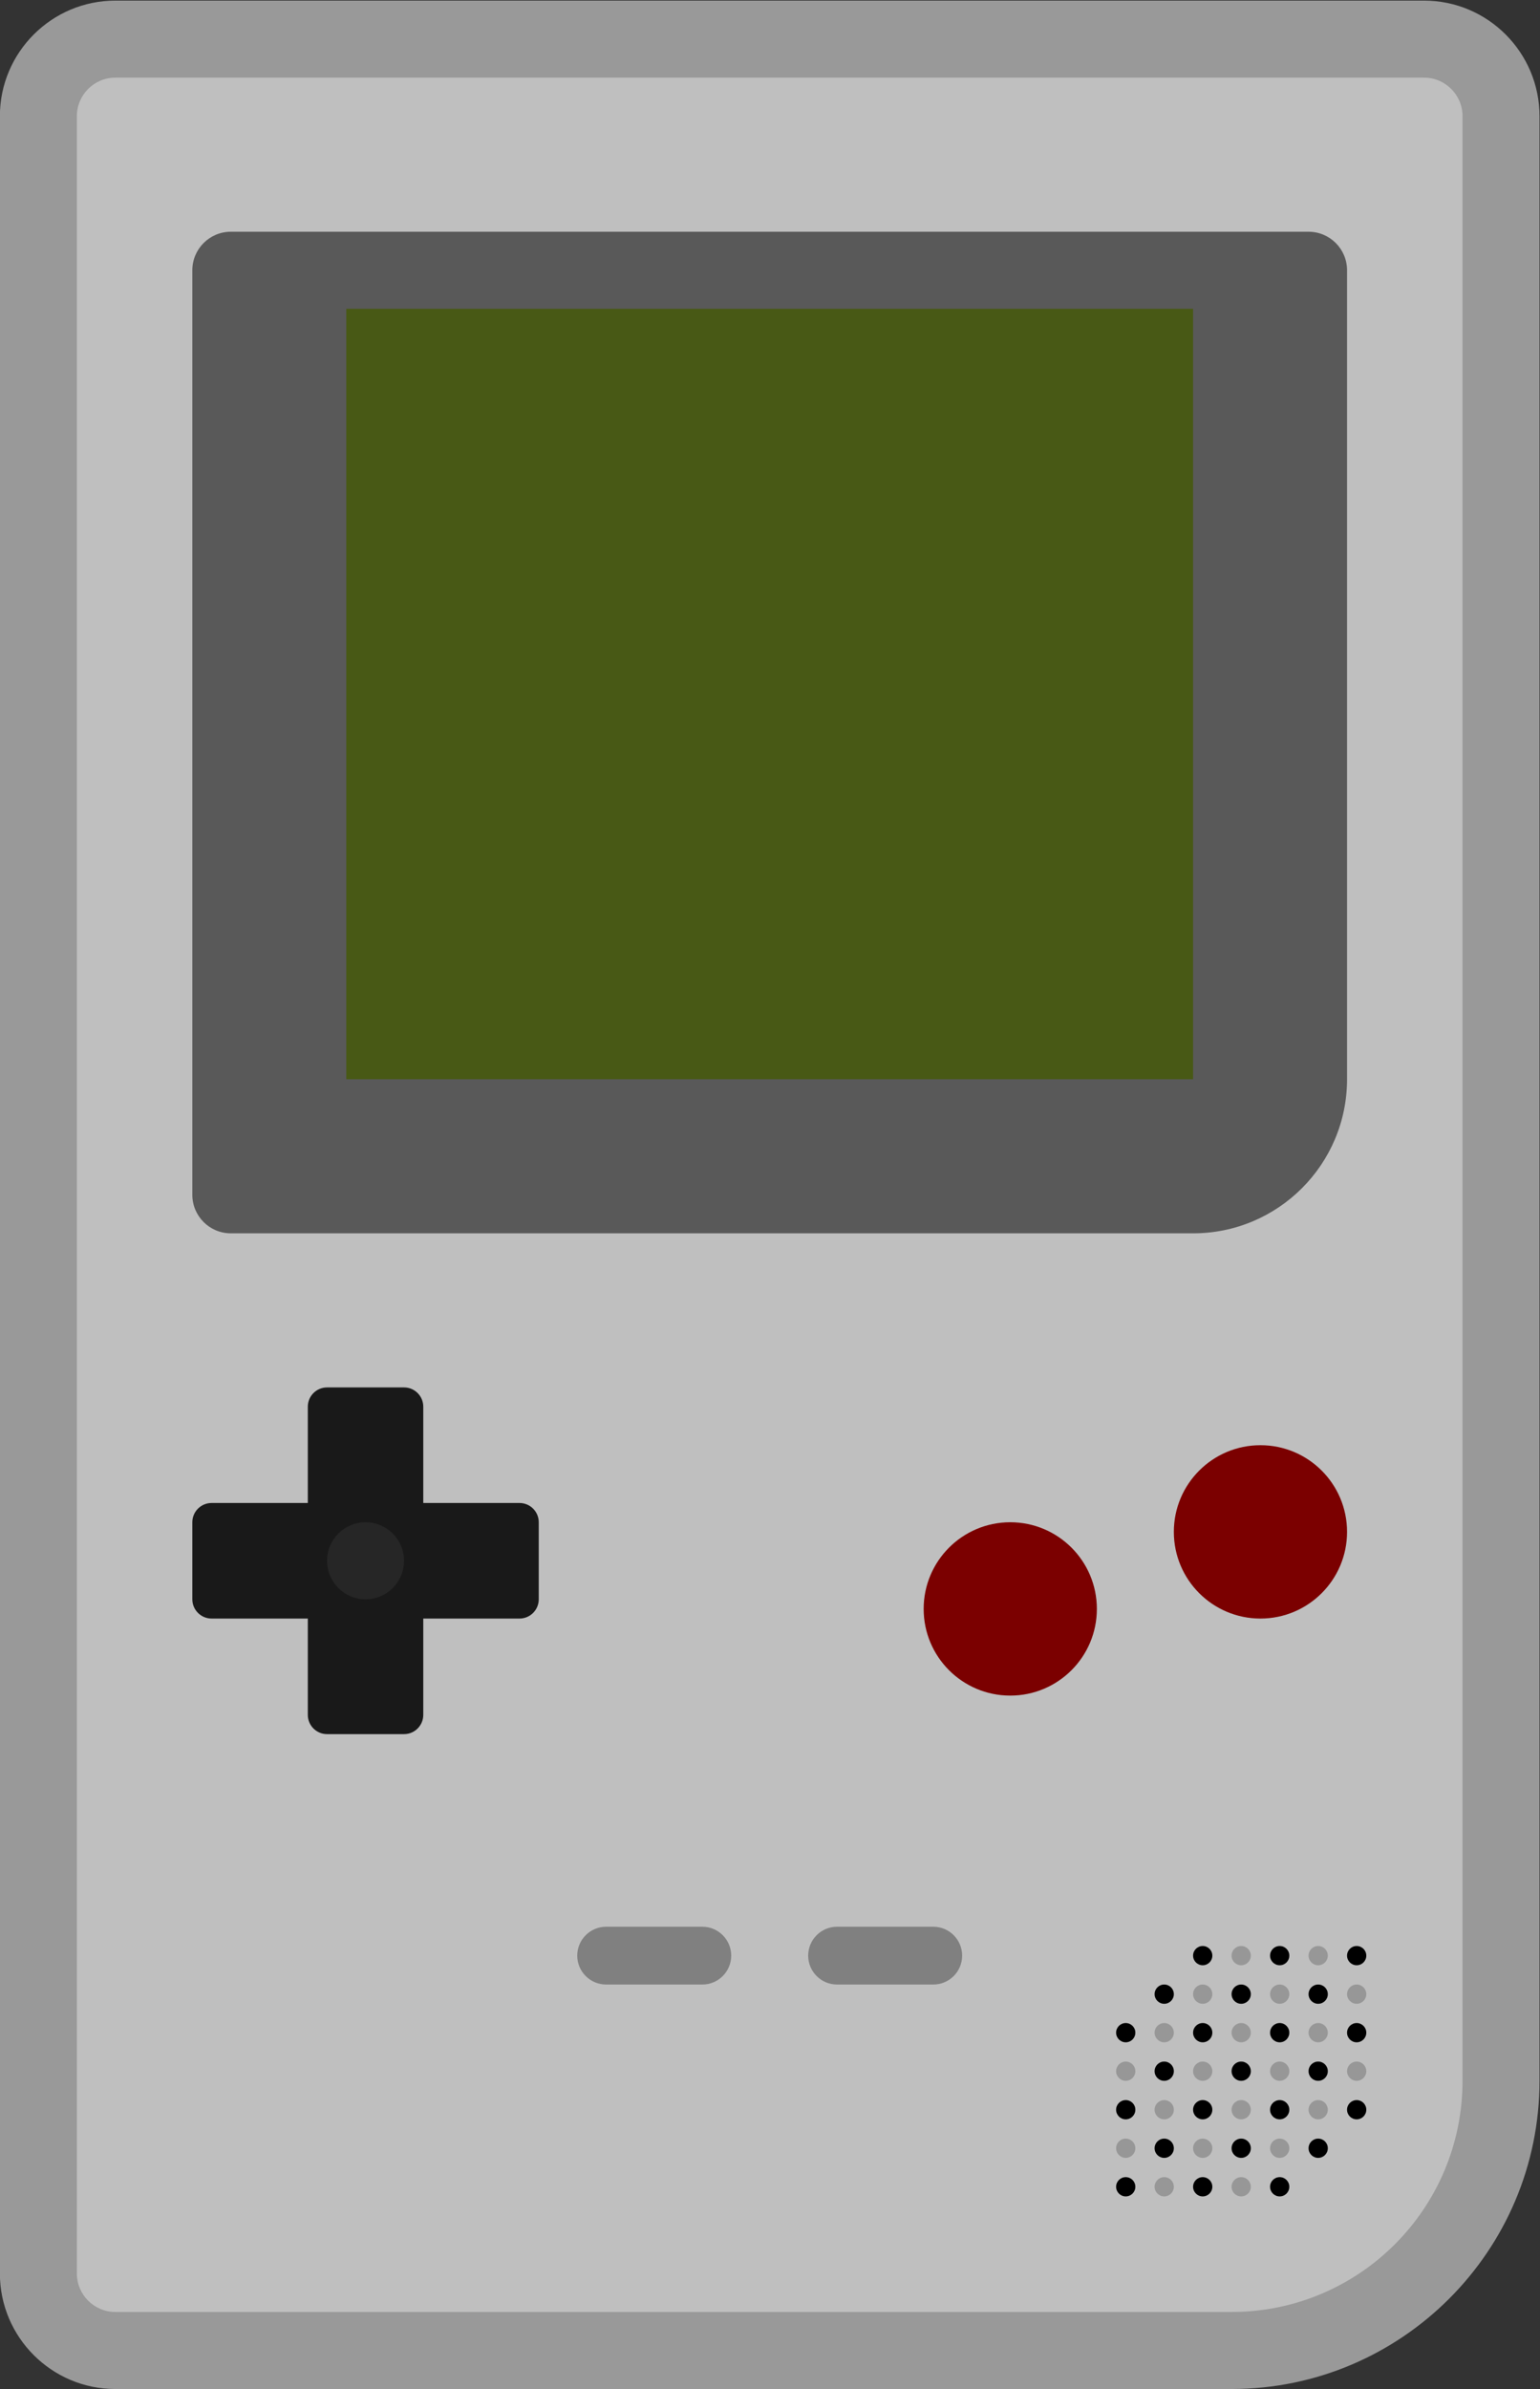 <?xml version="1.0" encoding="UTF-8" standalone="no"?>
<svg
   xmlns:dc="http://purl.org/dc/elements/1.1/"
   xmlns:cc="http://creativecommons.org/ns#"
   xmlns:rdf="http://www.w3.org/1999/02/22-rdf-syntax-ns#"
   xmlns:svg="http://www.w3.org/2000/svg"
   xmlns="http://www.w3.org/2000/svg"
   viewBox="0 0 213.333 330.667"
   height="330.667"
   width="213.333"
   xml:space="preserve"
   id="svg2"
   version="1.1"><rect x="0" y="0" width="213.333" height="330.667" fill="#333333" stroke="none"/><defs
     id="defs6"><clipPath
       id="clipPath18"
       clipPathUnits="userSpaceOnUse"><path
         id="path16"
         d="M 0,256 H 256 V 0 H 0 Z" /></clipPath><clipPath
       id="clipPath26"
       clipPathUnits="userSpaceOnUse"><path
         id="path24"
         d="M 48,252 H 208 V 4 H 48 Z" /></clipPath><clipPath
       id="clipPath72"
       clipPathUnits="userSpaceOnUse"><path
         id="path70"
         d="m 184,50 h 2 v -2 h -2 z" /></clipPath><clipPath
       id="clipPath96"
       clipPathUnits="userSpaceOnUse"><path
         id="path94"
         d="m 176,50 h 2 v -2 h -2 z" /></clipPath><clipPath
       id="clipPath112"
       clipPathUnits="userSpaceOnUse"><path
         id="path110"
         d="m 172,46 h 2 v -2 h -2 z" /></clipPath><clipPath
       id="clipPath136"
       clipPathUnits="userSpaceOnUse"><path
         id="path134"
         d="m 188,46 h 2 v -2 h -2 z" /></clipPath><clipPath
       id="clipPath152"
       clipPathUnits="userSpaceOnUse"><path
         id="path150"
         d="m 180,46 h 2 v -2 h -2 z" /></clipPath><clipPath
       id="clipPath176"
       clipPathUnits="userSpaceOnUse"><path
         id="path174"
         d="m 168,42 h 2 v -2 h -2 z" /></clipPath><clipPath
       id="clipPath196"
       clipPathUnits="userSpaceOnUse"><path
         id="path194"
         d="m 184,42 h 2 v -2 h -2 z" /></clipPath><clipPath
       id="clipPath220"
       clipPathUnits="userSpaceOnUse"><path
         id="path218"
         d="m 176,42 h 2 v -2 h -2 z" /></clipPath><clipPath
       id="clipPath236"
       clipPathUnits="userSpaceOnUse"><path
         id="path234"
         d="m 172,38 h 2 v -2 h -2 z" /></clipPath><clipPath
       id="clipPath256"
       clipPathUnits="userSpaceOnUse"><path
         id="path254"
         d="m 164,38 h 2 v -2 h -2 z" /></clipPath><clipPath
       id="clipPath276"
       clipPathUnits="userSpaceOnUse"><path
         id="path274"
         d="m 188,38 h 2 v -2 h -2 z" /></clipPath><clipPath
       id="clipPath292"
       clipPathUnits="userSpaceOnUse"><path
         id="path290"
         d="m 180,38 h 2 v -2 h -2 z" /></clipPath><clipPath
       id="clipPath316"
       clipPathUnits="userSpaceOnUse"><path
         id="path314"
         d="m 168,34 h 2 v -2 h -2 z" /></clipPath><clipPath
       id="clipPath336"
       clipPathUnits="userSpaceOnUse"><path
         id="path334"
         d="m 184,34 h 2 v -2 h -2 z" /></clipPath><clipPath
       id="clipPath360"
       clipPathUnits="userSpaceOnUse"><path
         id="path358"
         d="m 176,34 h 2 v -2 h -2 z" /></clipPath><clipPath
       id="clipPath376"
       clipPathUnits="userSpaceOnUse"><path
         id="path374"
         d="m 172,30 h 2 v -2 h -2 z" /></clipPath><clipPath
       id="clipPath396"
       clipPathUnits="userSpaceOnUse"><path
         id="path394"
         d="m 164,30 h 2 v -2 h -2 z" /></clipPath><clipPath
       id="clipPath416"
       clipPathUnits="userSpaceOnUse"><path
         id="path414"
         d="m 180,30 h 2 v -2 h -2 z" /></clipPath><clipPath
       id="clipPath440"
       clipPathUnits="userSpaceOnUse"><path
         id="path438"
         d="m 168,26 h 2 v -2 h -2 z" /></clipPath><clipPath
       id="clipPath464"
       clipPathUnits="userSpaceOnUse"><path
         id="path462"
         d="m 176,26 h 2 v -2 h -2 z" /></clipPath></defs><g
     transform="matrix(1.333,0,0,-1.333,-64,336)"
     id="g10"><g
       id="g12"><g
         clip-path="url(#clipPath18)"
         id="g14"><g
           id="g20"><g
             id="g22" /><g
             id="g34"><g
               style="opacity:0.5"
               id="g32"
               clip-path="url(#clipPath26)"><g
                 id="g30"
                 transform="translate(196,252)"><path
                   id="path28"
                   style="fill:#ffffff;fill-opacity:1;fill-rule:nonzero;stroke:none"
                   d="m 0,0 h -136 c -6.617,0 -12,-5.383 -12,-12 v -224 c 0,-6.617 5.383,-12 12,-12 h 116 c 17.645,0 32,14.355 32,32 V -12 C 12,-5.383 6.617,0 0,0" /></g></g></g></g><g
           transform="translate(176,12)"
           id="g36"><path
             id="path38"
             style="fill:#bfbfbf;fill-opacity:1;fill-rule:nonzero;stroke:none"
             d="m 0,0 h -116 c -2.209,0 -4,1.791 -4,4 v 224 c 0,2.209 1.791,4 4,4 H 20 c 2.209,0 4,-1.791 4,-4 V 24 C 24,10.745 13.255,0 0,0" /></g><g
           transform="translate(172,124)"
           id="g40"><path
             id="path42"
             style="fill:#595959;fill-opacity:1;fill-rule:nonzero;stroke:none"
             d="m 0,0 h -100 c -2.209,0 -4,1.791 -4,4 v 96 c 0,2.209 1.791,4 4,4 H 12 c 2.209,0 4,-1.791 4,-4 V 16 C 16,7.164 8.837,0 0,0" /></g><path
           id="path44"
           style="fill:#485915;fill-opacity:1;fill-rule:nonzero;stroke:none"
           d="M 172,140 H 84 v 80 h 88 z" /><g
           transform="translate(121,46)"
           id="g46"><path
             id="path48"
             style="fill:#808080;fill-opacity:1;fill-rule:nonzero;stroke:none"
             d="m 0,0 h -10 c -1.657,0 -3,1.343 -3,3 0,1.657 1.343,3 3,3 H 0 C 1.657,6 3,4.657 3,3 3,1.343 1.657,0 0,0" /></g><g
           transform="translate(145,46)"
           id="g50"><path
             id="path52"
             style="fill:#808080;fill-opacity:1;fill-rule:nonzero;stroke:none"
             d="m 0,0 h -10 c -1.657,0 -3,1.343 -3,3 0,1.657 1.343,3 3,3 H 0 C 1.657,6 3,4.657 3,3 3,1.343 1.657,0 0,0" /></g><g
           transform="translate(162,85)"
           id="g54"><path
             id="path56"
             style="fill:#7b0000;fill-opacity:1;fill-rule:nonzero;stroke:none"
             d="m 0,0 c 0,-4.971 -4.029,-9 -9,-9 -4.971,0 -9,4.029 -9,9 0,4.971 4.029,9 9,9 4.971,0 9,-4.029 9,-9" /></g><g
           transform="translate(188,93)"
           id="g58"><path
             id="path60"
             style="fill:#7b0000;fill-opacity:1;fill-rule:nonzero;stroke:none"
             d="m 0,0 c 0,-4.971 -4.029,-9 -9,-9 -4.971,0 -9,4.029 -9,9 0,4.971 4.029,9 9,9 4.971,0 9,-4.029 9,-9" /></g><g
           transform="translate(172,49)"
           id="g62"><path
             id="path64"
             style="fill:#000000;fill-opacity:1;fill-rule:nonzero;stroke:none"
             d="M 0,0 C 0,-0.553 0.447,-1 1,-1 1.553,-1 2,-0.553 2,0 2,0.553 1.553,1 1,1 0.447,1 0,0.553 0,0" /></g><g
           id="g66"><g
             id="g68" /><g
             id="g80"><g
               style="opacity:0.778"
               id="g78"
               clip-path="url(#clipPath72)"><g
                 id="g76"
                 transform="translate(184,49)"><path
                   id="path74"
                   style="fill:#8c8c8c;fill-opacity:1;fill-rule:nonzero;stroke:none"
                   d="M 0,0 C 0,-0.553 0.447,-1 1,-1 1.553,-1 2,-0.553 2,0 2,0.553 1.553,1 1,1 0.447,1 0,0.553 0,0" /></g></g></g></g><g
           transform="translate(188,49)"
           id="g82"><path
             id="path84"
             style="fill:#000000;fill-opacity:1;fill-rule:nonzero;stroke:none"
             d="M 0,0 C 0,-0.553 0.447,-1 1,-1 1.553,-1 2,-0.553 2,0 2,0.553 1.553,1 1,1 0.447,1 0,0.553 0,0" /></g><g
           transform="translate(180,49)"
           id="g86"><path
             id="path88"
             style="fill:#000000;fill-opacity:1;fill-rule:nonzero;stroke:none"
             d="M 0,0 C 0,-0.553 0.447,-1 1,-1 1.553,-1 2,-0.553 2,0 2,0.553 1.553,1 1,1 0.447,1 0,0.553 0,0" /></g><g
           id="g90"><g
             id="g92" /><g
             id="g104"><g
               style="opacity:0.778"
               id="g102"
               clip-path="url(#clipPath96)"><g
                 id="g100"
                 transform="translate(176,49)"><path
                   id="path98"
                   style="fill:#8c8c8c;fill-opacity:1;fill-rule:nonzero;stroke:none"
                   d="M 0,0 C 0,-0.553 0.447,-1 1,-1 1.553,-1 2,-0.553 2,0 2,0.553 1.553,1 1,1 0.447,1 0,0.553 0,0" /></g></g></g></g><g
           id="g106"><g
             id="g108" /><g
             id="g120"><g
               style="opacity:0.778"
               id="g118"
               clip-path="url(#clipPath112)"><g
                 id="g116"
                 transform="translate(172,45)"><path
                   id="path114"
                   style="fill:#8c8c8c;fill-opacity:1;fill-rule:nonzero;stroke:none"
                   d="M 0,0 C 0,-0.553 0.447,-1 1,-1 1.553,-1 2,-0.553 2,0 2,0.553 1.553,1 1,1 0.447,1 0,0.553 0,0" /></g></g></g></g><g
           transform="translate(168,45)"
           id="g122"><path
             id="path124"
             style="fill:#000000;fill-opacity:1;fill-rule:nonzero;stroke:none"
             d="M 0,0 C 0,-0.553 0.447,-1 1,-1 1.553,-1 2,-0.553 2,0 2,0.553 1.553,1 1,1 0.447,1 0,0.553 0,0" /></g><g
           transform="translate(184,45)"
           id="g126"><path
             id="path128"
             style="fill:#000000;fill-opacity:1;fill-rule:nonzero;stroke:none"
             d="M 0,0 C 0,-0.553 0.447,-1 1,-1 1.553,-1 2,-0.553 2,0 2,0.553 1.553,1 1,1 0.447,1 0,0.553 0,0" /></g><g
           id="g130"><g
             id="g132" /><g
             id="g144"><g
               style="opacity:0.778"
               id="g142"
               clip-path="url(#clipPath136)"><g
                 id="g140"
                 transform="translate(188,45)"><path
                   id="path138"
                   style="fill:#8c8c8c;fill-opacity:1;fill-rule:nonzero;stroke:none"
                   d="M 0,0 C 0,-0.553 0.447,-1 1,-1 1.553,-1 2,-0.553 2,0 2,0.553 1.553,1 1,1 0.447,1 0,0.553 0,0" /></g></g></g></g><g
           id="g146"><g
             id="g148" /><g
             id="g160"><g
               style="opacity:0.778"
               id="g158"
               clip-path="url(#clipPath152)"><g
                 id="g156"
                 transform="translate(180,45)"><path
                   id="path154"
                   style="fill:#8c8c8c;fill-opacity:1;fill-rule:nonzero;stroke:none"
                   d="M 0,0 C 0,-0.553 0.447,-1 1,-1 1.553,-1 2,-0.553 2,0 2,0.553 1.553,1 1,1 0.447,1 0,0.553 0,0" /></g></g></g></g><g
           transform="translate(176,45)"
           id="g162"><path
             id="path164"
             style="fill:#000000;fill-opacity:1;fill-rule:nonzero;stroke:none"
             d="M 0,0 C 0,-0.553 0.447,-1 1,-1 1.553,-1 2,-0.553 2,0 2,0.553 1.553,1 1,1 0.447,1 0,0.553 0,0" /></g><g
           transform="translate(172,41)"
           id="g166"><path
             id="path168"
             style="fill:#000000;fill-opacity:1;fill-rule:nonzero;stroke:none"
             d="M 0,0 C 0,-0.553 0.447,-1 1,-1 1.553,-1 2,-0.553 2,0 2,0.553 1.553,1 1,1 0.447,1 0,0.553 0,0" /></g><g
           id="g170"><g
             id="g172" /><g
             id="g184"><g
               style="opacity:0.778"
               id="g182"
               clip-path="url(#clipPath176)"><g
                 id="g180"
                 transform="translate(168,41)"><path
                   id="path178"
                   style="fill:#8c8c8c;fill-opacity:1;fill-rule:nonzero;stroke:none"
                   d="M 0,0 C 0,-0.553 0.447,-1 1,-1 1.553,-1 2,-0.553 2,0 2,0.553 1.553,1 1,1 0.447,1 0,0.553 0,0" /></g></g></g></g><g
           transform="translate(164,41)"
           id="g186"><path
             id="path188"
             style="fill:#000000;fill-opacity:1;fill-rule:nonzero;stroke:none"
             d="M 0,0 C 0,-0.553 0.447,-1 1,-1 1.553,-1 2,-0.553 2,0 2,0.553 1.553,1 1,1 0.447,1 0,0.553 0,0" /></g><g
           id="g190"><g
             id="g192" /><g
             id="g204"><g
               style="opacity:0.778"
               id="g202"
               clip-path="url(#clipPath196)"><g
                 id="g200"
                 transform="translate(184,41)"><path
                   id="path198"
                   style="fill:#8c8c8c;fill-opacity:1;fill-rule:nonzero;stroke:none"
                   d="M 0,0 C 0,-0.553 0.447,-1 1,-1 1.553,-1 2,-0.553 2,0 2,0.553 1.553,1 1,1 0.447,1 0,0.553 0,0" /></g></g></g></g><g
           transform="translate(188,41)"
           id="g206"><path
             id="path208"
             style="fill:#000000;fill-opacity:1;fill-rule:nonzero;stroke:none"
             d="M 0,0 C 0,-0.553 0.447,-1 1,-1 1.553,-1 2,-0.553 2,0 2,0.553 1.553,1 1,1 0.447,1 0,0.553 0,0" /></g><g
           transform="translate(180,41)"
           id="g210"><path
             id="path212"
             style="fill:#000000;fill-opacity:1;fill-rule:nonzero;stroke:none"
             d="M 0,0 C 0,-0.553 0.447,-1 1,-1 1.553,-1 2,-0.553 2,0 2,0.553 1.553,1 1,1 0.447,1 0,0.553 0,0" /></g><g
           id="g214"><g
             id="g216" /><g
             id="g228"><g
               style="opacity:0.778"
               id="g226"
               clip-path="url(#clipPath220)"><g
                 id="g224"
                 transform="translate(176,41)"><path
                   id="path222"
                   style="fill:#8c8c8c;fill-opacity:1;fill-rule:nonzero;stroke:none"
                   d="M 0,0 C 0,-0.553 0.447,-1 1,-1 1.553,-1 2,-0.553 2,0 2,0.553 1.553,1 1,1 0.447,1 0,0.553 0,0" /></g></g></g></g><g
           id="g230"><g
             id="g232" /><g
             id="g244"><g
               style="opacity:0.778"
               id="g242"
               clip-path="url(#clipPath236)"><g
                 id="g240"
                 transform="translate(172,37)"><path
                   id="path238"
                   style="fill:#8c8c8c;fill-opacity:1;fill-rule:nonzero;stroke:none"
                   d="M 0,0 C 0,-0.553 0.447,-1 1,-1 1.553,-1 2,-0.553 2,0 2,0.553 1.553,1 1,1 0.447,1 0,0.553 0,0" /></g></g></g></g><g
           transform="translate(168,37)"
           id="g246"><path
             id="path248"
             style="fill:#000000;fill-opacity:1;fill-rule:nonzero;stroke:none"
             d="M 0,0 C 0,-0.553 0.447,-1 1,-1 1.553,-1 2,-0.553 2,0 2,0.553 1.553,1 1,1 0.447,1 0,0.553 0,0" /></g><g
           id="g250"><g
             id="g252" /><g
             id="g264"><g
               style="opacity:0.778"
               id="g262"
               clip-path="url(#clipPath256)"><g
                 id="g260"
                 transform="translate(164,37)"><path
                   id="path258"
                   style="fill:#8c8c8c;fill-opacity:1;fill-rule:nonzero;stroke:none"
                   d="M 0,0 C 0,-0.553 0.447,-1 1,-1 1.553,-1 2,-0.553 2,0 2,0.553 1.553,1 1,1 0.447,1 0,0.553 0,0" /></g></g></g></g><g
           transform="translate(184,37)"
           id="g266"><path
             id="path268"
             style="fill:#000000;fill-opacity:1;fill-rule:nonzero;stroke:none"
             d="M 0,0 C 0,-0.553 0.447,-1 1,-1 1.553,-1 2,-0.553 2,0 2,0.553 1.553,1 1,1 0.447,1 0,0.553 0,0" /></g><g
           id="g270"><g
             id="g272" /><g
             id="g284"><g
               style="opacity:0.778"
               id="g282"
               clip-path="url(#clipPath276)"><g
                 id="g280"
                 transform="translate(188,37)"><path
                   id="path278"
                   style="fill:#8c8c8c;fill-opacity:1;fill-rule:nonzero;stroke:none"
                   d="M 0,0 C 0,-0.553 0.447,-1 1,-1 1.553,-1 2,-0.553 2,0 2,0.553 1.553,1 1,1 0.447,1 0,0.553 0,0" /></g></g></g></g><g
           id="g286"><g
             id="g288" /><g
             id="g300"><g
               style="opacity:0.778"
               id="g298"
               clip-path="url(#clipPath292)"><g
                 id="g296"
                 transform="translate(180,37)"><path
                   id="path294"
                   style="fill:#8c8c8c;fill-opacity:1;fill-rule:nonzero;stroke:none"
                   d="M 0,0 C 0,-0.553 0.447,-1 1,-1 1.553,-1 2,-0.553 2,0 2,0.553 1.553,1 1,1 0.447,1 0,0.553 0,0" /></g></g></g></g><g
           transform="translate(176,37)"
           id="g302"><path
             id="path304"
             style="fill:#000000;fill-opacity:1;fill-rule:nonzero;stroke:none"
             d="M 0,0 C 0,-0.553 0.447,-1 1,-1 1.553,-1 2,-0.553 2,0 2,0.553 1.553,1 1,1 0.447,1 0,0.553 0,0" /></g><g
           transform="translate(172,33)"
           id="g306"><path
             id="path308"
             style="fill:#000000;fill-opacity:1;fill-rule:nonzero;stroke:none"
             d="M 0,0 C 0,-0.553 0.447,-1 1,-1 1.553,-1 2,-0.553 2,0 2,0.553 1.553,1 1,1 0.447,1 0,0.553 0,0" /></g><g
           id="g310"><g
             id="g312" /><g
             id="g324"><g
               style="opacity:0.778"
               id="g322"
               clip-path="url(#clipPath316)"><g
                 id="g320"
                 transform="translate(168,33)"><path
                   id="path318"
                   style="fill:#8c8c8c;fill-opacity:1;fill-rule:nonzero;stroke:none"
                   d="M 0,0 C 0,-0.553 0.447,-1 1,-1 1.553,-1 2,-0.553 2,0 2,0.553 1.553,1 1,1 0.447,1 0,0.553 0,0" /></g></g></g></g><g
           transform="translate(164,33)"
           id="g326"><path
             id="path328"
             style="fill:#000000;fill-opacity:1;fill-rule:nonzero;stroke:none"
             d="M 0,0 C 0,-0.553 0.447,-1 1,-1 1.553,-1 2,-0.553 2,0 2,0.553 1.553,1 1,1 0.447,1 0,0.553 0,0" /></g><g
           id="g330"><g
             id="g332" /><g
             id="g344"><g
               style="opacity:0.778"
               id="g342"
               clip-path="url(#clipPath336)"><g
                 id="g340"
                 transform="translate(184,33)"><path
                   id="path338"
                   style="fill:#8c8c8c;fill-opacity:1;fill-rule:nonzero;stroke:none"
                   d="M 0,0 C 0,-0.553 0.447,-1 1,-1 1.553,-1 2,-0.553 2,0 2,0.553 1.553,1 1,1 0.447,1 0,0.553 0,0" /></g></g></g></g><g
           transform="translate(188,33)"
           id="g346"><path
             id="path348"
             style="fill:#000000;fill-opacity:1;fill-rule:nonzero;stroke:none"
             d="M 0,0 C 0,-0.553 0.447,-1 1,-1 1.553,-1 2,-0.553 2,0 2,0.553 1.553,1 1,1 0.447,1 0,0.553 0,0" /></g><g
           transform="translate(180,33)"
           id="g350"><path
             id="path352"
             style="fill:#000000;fill-opacity:1;fill-rule:nonzero;stroke:none"
             d="M 0,0 C 0,-0.553 0.447,-1 1,-1 1.553,-1 2,-0.553 2,0 2,0.553 1.553,1 1,1 0.447,1 0,0.553 0,0" /></g><g
           id="g354"><g
             id="g356" /><g
             id="g368"><g
               style="opacity:0.778"
               id="g366"
               clip-path="url(#clipPath360)"><g
                 id="g364"
                 transform="translate(176,33)"><path
                   id="path362"
                   style="fill:#8c8c8c;fill-opacity:1;fill-rule:nonzero;stroke:none"
                   d="M 0,0 C 0,-0.553 0.447,-1 1,-1 1.553,-1 2,-0.553 2,0 2,0.553 1.553,1 1,1 0.447,1 0,0.553 0,0" /></g></g></g></g><g
           id="g370"><g
             id="g372" /><g
             id="g384"><g
               style="opacity:0.778"
               id="g382"
               clip-path="url(#clipPath376)"><g
                 id="g380"
                 transform="translate(172,29)"><path
                   id="path378"
                   style="fill:#8c8c8c;fill-opacity:1;fill-rule:nonzero;stroke:none"
                   d="M 0,0 C 0,-0.553 0.447,-1 1,-1 1.553,-1 2,-0.553 2,0 2,0.553 1.553,1 1,1 0.447,1 0,0.553 0,0" /></g></g></g></g><g
           transform="translate(168,29)"
           id="g386"><path
             id="path388"
             style="fill:#000000;fill-opacity:1;fill-rule:nonzero;stroke:none"
             d="M 0,0 C 0,-0.553 0.447,-1 1,-1 1.553,-1 2,-0.553 2,0 2,0.553 1.553,1 1,1 0.447,1 0,0.553 0,0" /></g><g
           id="g390"><g
             id="g392" /><g
             id="g404"><g
               style="opacity:0.778"
               id="g402"
               clip-path="url(#clipPath396)"><g
                 id="g400"
                 transform="translate(164,29)"><path
                   id="path398"
                   style="fill:#8c8c8c;fill-opacity:1;fill-rule:nonzero;stroke:none"
                   d="M 0,0 C 0,-0.553 0.447,-1 1,-1 1.553,-1 2,-0.553 2,0 2,0.553 1.553,1 1,1 0.447,1 0,0.553 0,0" /></g></g></g></g><g
           transform="translate(184,29)"
           id="g406"><path
             id="path408"
             style="fill:#000000;fill-opacity:1;fill-rule:nonzero;stroke:none"
             d="M 0,0 C 0,-0.553 0.447,-1 1,-1 1.553,-1 2,-0.553 2,0 2,0.553 1.553,1 1,1 0.447,1 0,0.553 0,0" /></g><g
           id="g410"><g
             id="g412" /><g
             id="g424"><g
               style="opacity:0.778"
               id="g422"
               clip-path="url(#clipPath416)"><g
                 id="g420"
                 transform="translate(180,29)"><path
                   id="path418"
                   style="fill:#8c8c8c;fill-opacity:1;fill-rule:nonzero;stroke:none"
                   d="M 0,0 C 0,-0.553 0.447,-1 1,-1 1.553,-1 2,-0.553 2,0 2,0.553 1.553,1 1,1 0.447,1 0,0.553 0,0" /></g></g></g></g><g
           transform="translate(176,29)"
           id="g426"><path
             id="path428"
             style="fill:#000000;fill-opacity:1;fill-rule:nonzero;stroke:none"
             d="M 0,0 C 0,-0.553 0.447,-1 1,-1 1.553,-1 2,-0.553 2,0 2,0.553 1.553,1 1,1 0.447,1 0,0.553 0,0" /></g><g
           transform="translate(172,25)"
           id="g430"><path
             id="path432"
             style="fill:#000000;fill-opacity:1;fill-rule:nonzero;stroke:none"
             d="M 0,0 C 0,-0.553 0.447,-1 1,-1 1.553,-1 2,-0.553 2,0 2,0.553 1.553,1 1,1 0.447,1 0,0.553 0,0" /></g><g
           id="g434"><g
             id="g436" /><g
             id="g448"><g
               style="opacity:0.778"
               id="g446"
               clip-path="url(#clipPath440)"><g
                 id="g444"
                 transform="translate(168,25)"><path
                   id="path442"
                   style="fill:#8c8c8c;fill-opacity:1;fill-rule:nonzero;stroke:none"
                   d="M 0,0 C 0,-0.553 0.447,-1 1,-1 1.553,-1 2,-0.553 2,0 2,0.553 1.553,1 1,1 0.447,1 0,0.553 0,0" /></g></g></g></g><g
           transform="translate(164,25)"
           id="g450"><path
             id="path452"
             style="fill:#000000;fill-opacity:1;fill-rule:nonzero;stroke:none"
             d="M 0,0 C 0,-0.553 0.447,-1 1,-1 1.553,-1 2,-0.553 2,0 2,0.553 1.553,1 1,1 0.447,1 0,0.553 0,0" /></g><g
           transform="translate(180,25)"
           id="g454"><path
             id="path456"
             style="fill:#000000;fill-opacity:1;fill-rule:nonzero;stroke:none"
             d="M 0,0 C 0,-0.553 0.447,-1 1,-1 1.553,-1 2,-0.553 2,0 2,0.553 1.553,1 1,1 0.447,1 0,0.553 0,0" /></g><g
           id="g458"><g
             id="g460" /><g
             id="g472"><g
               style="opacity:0.778"
               id="g470"
               clip-path="url(#clipPath464)"><g
                 id="g468"
                 transform="translate(176,25)"><path
                   id="path466"
                   style="fill:#8c8c8c;fill-opacity:1;fill-rule:nonzero;stroke:none"
                   d="M 0,0 C 0,-0.553 0.447,-1 1,-1 1.553,-1 2,-0.553 2,0 2,0.553 1.553,1 1,1 0.447,1 0,0.553 0,0" /></g></g></g></g><g
           transform="translate(102,96)"
           id="g474"><path
             id="path476"
             style="fill:#191919;fill-opacity:1;fill-rule:nonzero;stroke:none"
             d="m 0,0 h -10 v 10 c 0,1.104 -0.896,2 -2,2 h -8 c -1.104,0 -2,-0.896 -2,-2 V 0 h -10 c -1.104,0 -2,-0.896 -2,-2 v -8 c 0,-1.104 0.896,-2 2,-2 h 10 v -10 c 0,-1.104 0.896,-2 2,-2 h 8 c 1.104,0 2,0.896 2,2 v 10 H 0 c 1.104,0 2,0.896 2,2 v 8 C 2,-0.896 1.104,0 0,0" /></g><g
           transform="translate(90,90)"
           id="g478"><path
             id="path480"
             style="fill:#262626;fill-opacity:1;fill-rule:nonzero;stroke:none"
             d="m 0,0 c 0,-2.209 -1.791,-4 -4,-4 -2.209,0 -4,1.791 -4,4 0,2.209 1.791,4 4,4 2.209,0 4,-1.791 4,-4" /></g></g></g></g></svg>